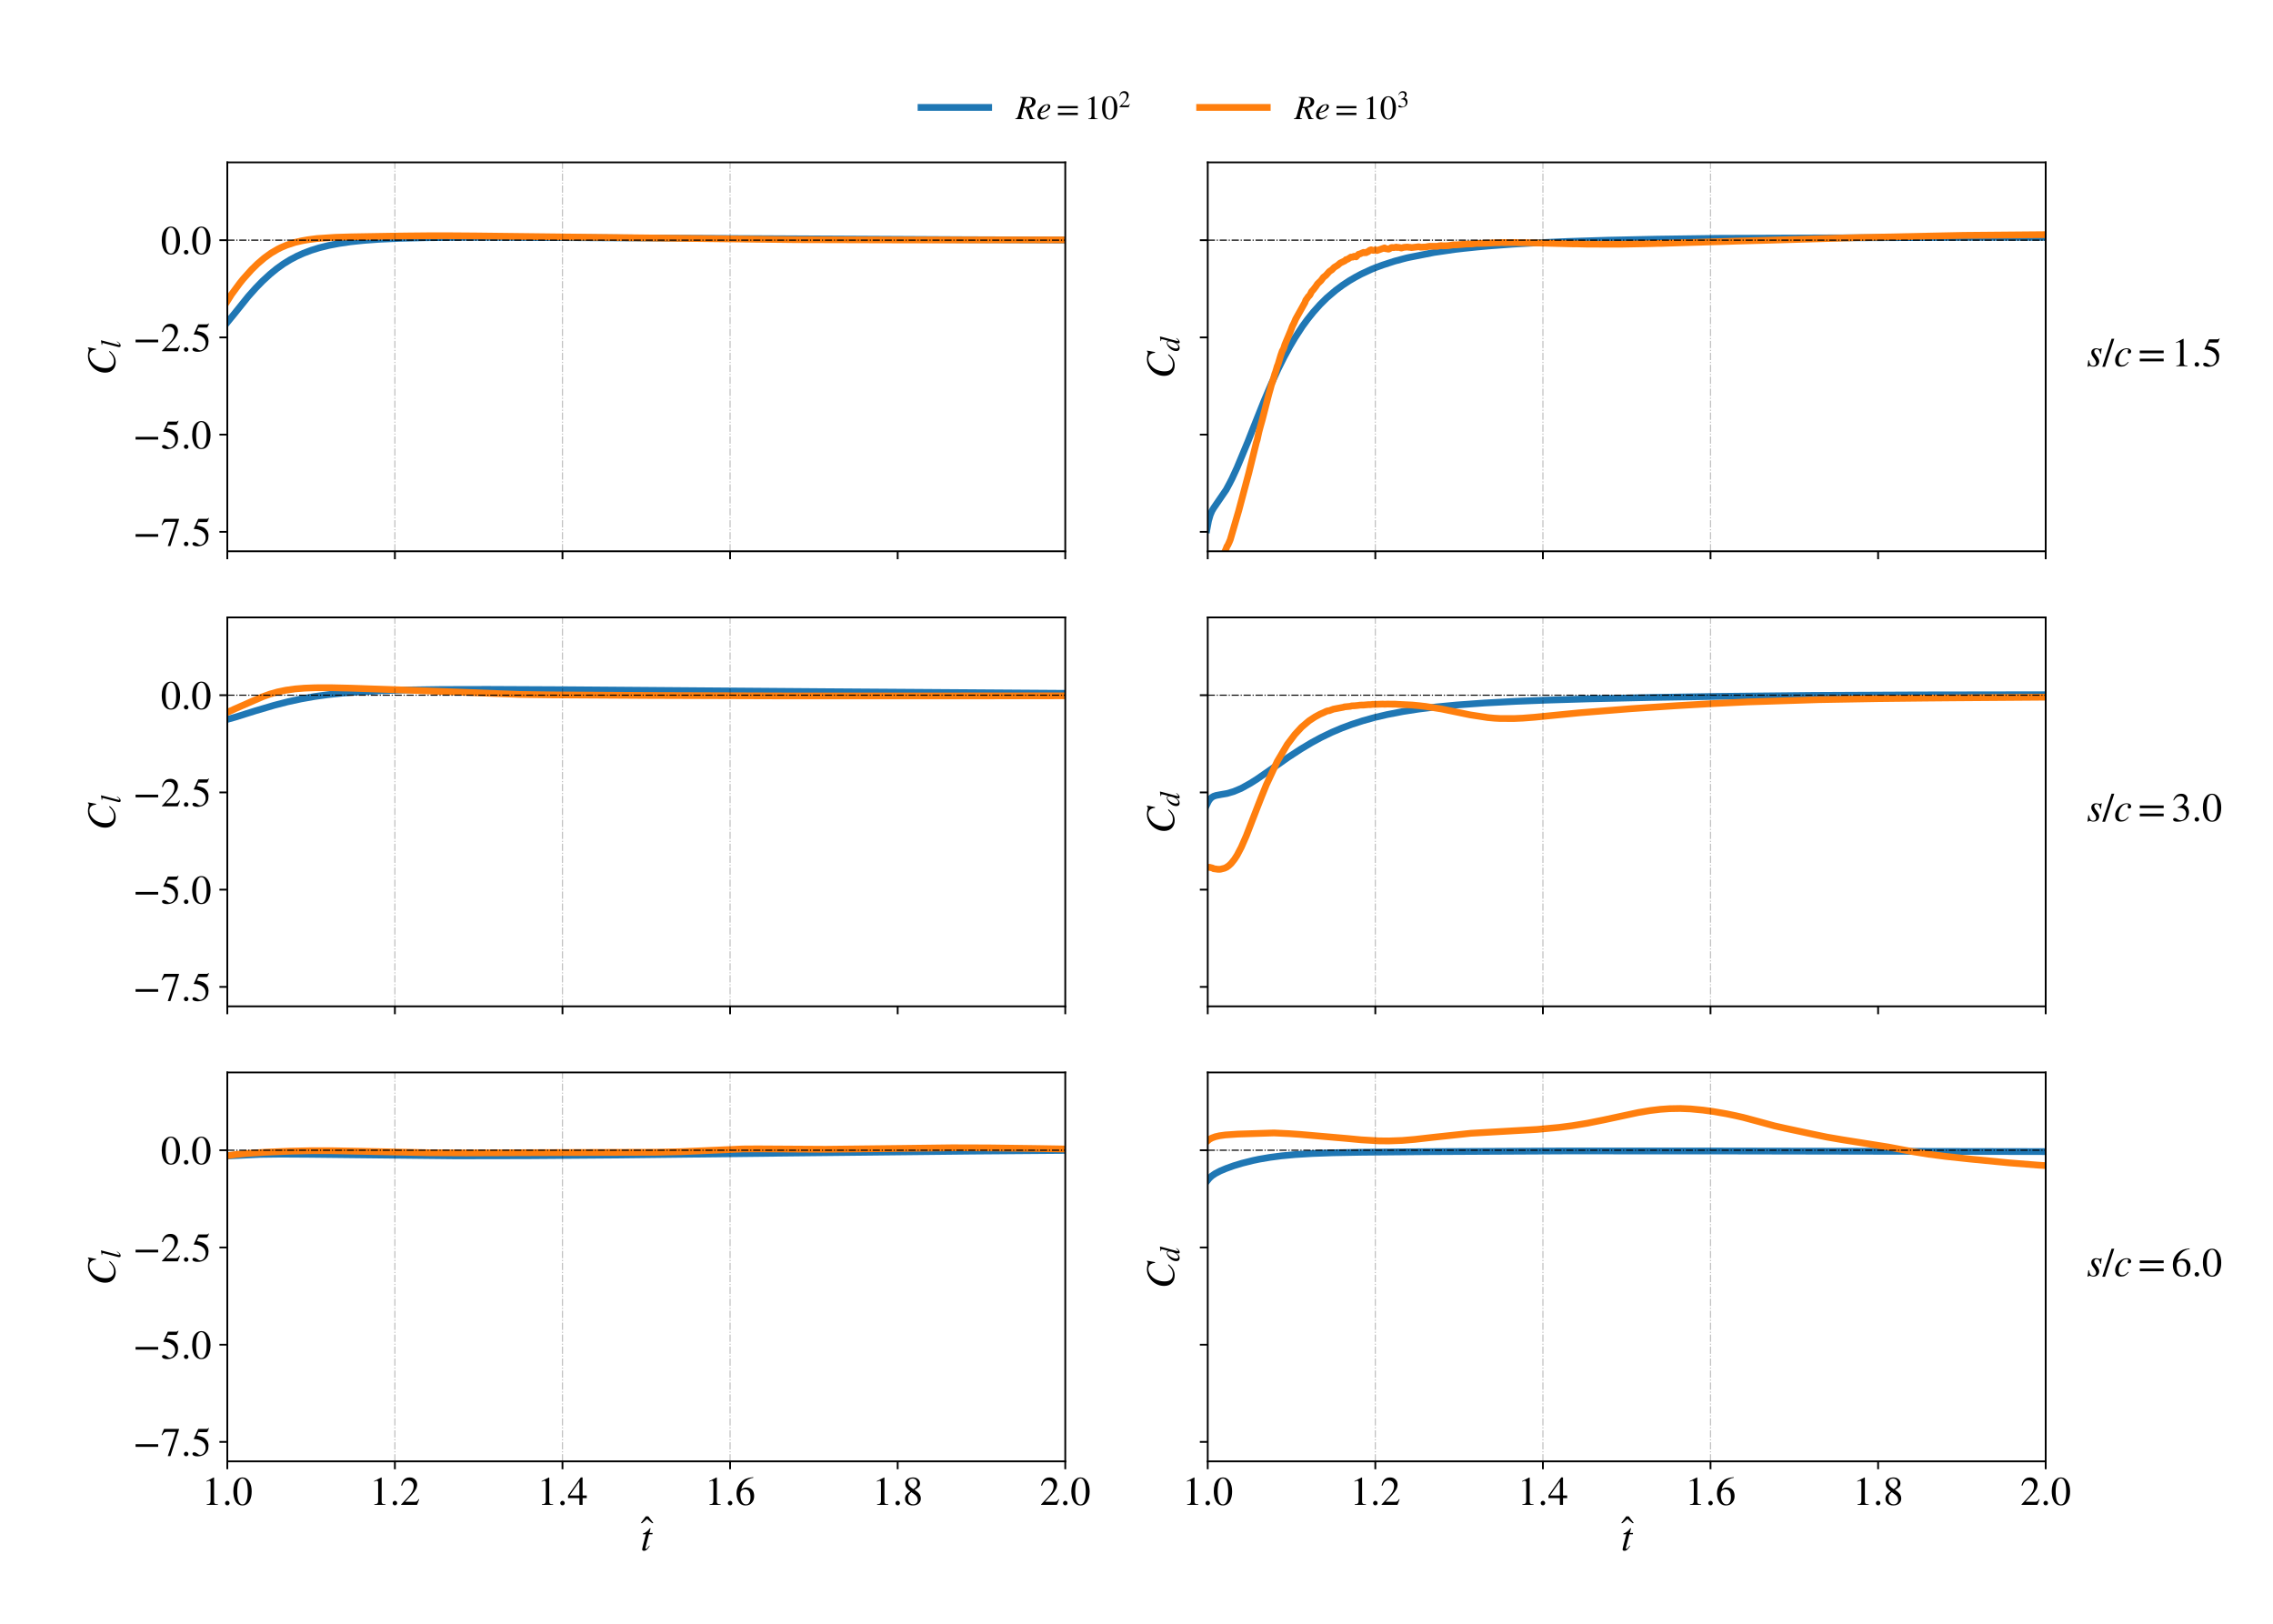 <?xml version="1.0" encoding="utf-8" standalone="no"?>
<!DOCTYPE svg PUBLIC "-//W3C//DTD SVG 1.1//EN"
  "http://www.w3.org/Graphics/SVG/1.1/DTD/svg11.dtd">
<!-- Created with matplotlib (https://matplotlib.org/) -->
<svg height="720pt" version="1.1" viewBox="0 0 1008 720" width="1008pt" xmlns="http://www.w3.org/2000/svg" xmlns:xlink="http://www.w3.org/1999/xlink">
 <defs>
  <style type="text/css">
*{stroke-linecap:butt;stroke-linejoin:round;}
  </style>
 </defs>
 <g id="figure_1">
  <g id="patch_1">
   <path d="M 0 720 
L 1008 720 
L 1008 0 
L 0 0 
z
" style="fill:#ffffff;"/>
  </g>
  <g id="axes_1">
   <g id="patch_2">
    <path d="M 100.8 244.455 
L 472.413 244.455 
L 472.413 72 
L 100.8 72 
z
" style="fill:#ffffff;"/>
   </g>
   <g id="matplotlib.axis_1">
    <g id="xtick_1">
     <g id="line2d_1">
      <defs>
       <path d="M 0 0 
L 0 3.5 
" id="m88c9429c6b" style="stroke:#000000;stroke-width:0.8;"/>
      </defs>
      <g>
       <use style="fill:#ffffff;stroke:#000000;stroke-width:0.8;" x="100.8" xlink:href="#m88c9429c6b" y="244.455"/>
      </g>
     </g>
    </g>
    <g id="xtick_2">
     <g id="line2d_2">
      <g>
       <use style="fill:#ffffff;stroke:#000000;stroke-width:0.8;" x="175.123" xlink:href="#m88c9429c6b" y="244.455"/>
      </g>
     </g>
    </g>
    <g id="xtick_3">
     <g id="line2d_3">
      <g>
       <use style="fill:#ffffff;stroke:#000000;stroke-width:0.8;" x="249.445" xlink:href="#m88c9429c6b" y="244.455"/>
      </g>
     </g>
    </g>
    <g id="xtick_4">
     <g id="line2d_4">
      <g>
       <use style="fill:#ffffff;stroke:#000000;stroke-width:0.8;" x="323.768" xlink:href="#m88c9429c6b" y="244.455"/>
      </g>
     </g>
    </g>
    <g id="xtick_5">
     <g id="line2d_5">
      <g>
       <use style="fill:#ffffff;stroke:#000000;stroke-width:0.8;" x="398.09" xlink:href="#m88c9429c6b" y="244.455"/>
      </g>
     </g>
    </g>
    <g id="xtick_6">
     <g id="line2d_6">
      <g>
       <use style="fill:#ffffff;stroke:#000000;stroke-width:0.8;" x="472.413" xlink:href="#m88c9429c6b" y="244.455"/>
      </g>
     </g>
    </g>
   </g>
   <g id="matplotlib.axis_2">
    <g id="ytick_1">
     <g id="line2d_7">
      <defs>
       <path d="M 0 0 
L -3.5 0 
" id="m4a4d4e50c8" style="stroke:#000000;stroke-width:0.8;"/>
      </defs>
      <g>
       <use style="fill:#ffffff;stroke:#000000;stroke-width:0.8;" x="100.8" xlink:href="#m4a4d4e50c8" y="235.832"/>
      </g>
     </g>
     <g id="text_1">
      <!-- −7.5 -->
      <defs>
       <path d="M 62.094 22 
L 6.406 22 
L 6.406 28.594 
L 62.094 28.594 
z
" id="STIXGeneral-Regular-8722"/>
       <path d="M 44.906 64.594 
L 23.703 -0.797 
L 17.203 -0.797 
L 37 58.797 
L 15.5 58.797 
Q 11.203 58.797 9.094 57.297 
Q 7 55.797 3.797 50.594 
L 2 51.5 
L 8 66.203 
L 44.906 66.203 
z
" id="STIXGeneral-Regular-55"/>
       <path d="M 18.094 4.297 
Q 18.094 2.094 16.438 0.5 
Q 14.797 -1.094 12.5 -1.094 
Q 10.203 -1.094 8.594 0.5 
Q 7 2.094 7 4.391 
Q 7 6.703 8.641 8.344 
Q 10.297 10 12.594 10 
Q 14.797 10 16.438 8.297 
Q 18.094 6.594 18.094 4.297 
z
" id="STIXGeneral-Regular-46"/>
       <path d="M 43.797 68.094 
L 40.203 59.594 
Q 39.594 58.297 37.5 58.297 
L 18.094 58.297 
L 14.094 49.797 
Q 25.094 47.703 30 45.25 
Q 34.906 42.797 39.094 37 
Q 42.594 32.203 42.594 24.297 
Q 42.594 17.094 40.25 12.188 
Q 37.906 7.297 32.797 3.5 
Q 26 -1.406 15.797 -1.406 
Q 10.094 -1.406 6.594 0.297 
Q 3.094 2 3.094 4.797 
Q 3.094 8.594 7.594 8.594 
Q 11.203 8.594 15 5.5 
Q 18.906 2.297 22.094 2.297 
Q 27.297 2.297 31.438 7.5 
Q 35.594 12.703 35.594 19.203 
Q 35.594 28.797 28.906 34.203 
Q 20.203 41.203 7.594 41.203 
Q 6.406 41.203 6.406 42 
L 6.5 42.5 
L 17.406 66.203 
L 38.094 66.203 
Q 39.797 66.203 40.75 66.703 
Q 41.703 67.203 42.906 68.797 
z
" id="STIXGeneral-Regular-53"/>
      </defs>
      <g transform="translate(58.97 241.979)scale(0.18 -0.18)">
       <use xlink:href="#STIXGeneral-Regular-8722"/>
       <use x="68.5" xlink:href="#STIXGeneral-Regular-55"/>
       <use x="118.5" xlink:href="#STIXGeneral-Regular-46"/>
       <use x="143.5" xlink:href="#STIXGeneral-Regular-53"/>
      </g>
     </g>
    </g>
    <g id="ytick_2">
     <g id="line2d_8">
      <g>
       <use style="fill:#ffffff;stroke:#000000;stroke-width:0.8;" x="100.8" xlink:href="#m4a4d4e50c8" y="192.719"/>
      </g>
     </g>
     <g id="text_2">
      <!-- −5.0 -->
      <defs>
       <path d="M 47.594 33 
Q 47.594 26.297 46.297 20.344 
Q 45 14.406 42.453 9.406 
Q 39.906 4.406 35.406 1.5 
Q 30.906 -1.406 25 -1.406 
Q 18.906 -1.406 14.297 1.688 
Q 9.703 4.797 7.203 10 
Q 4.703 15.203 3.547 21.094 
Q 2.406 27 2.406 33.594 
Q 2.406 42.906 4.703 50.344 
Q 7 57.797 12.344 62.688 
Q 17.703 67.594 25.406 67.594 
Q 35.203 67.594 41.391 58 
Q 47.594 48.406 47.594 33 
z
M 38 32.5 
Q 38 48.297 34.641 56.641 
Q 31.297 65 24.797 65 
Q 18.594 65 15.297 56.594 
Q 12 48.203 12 32.906 
Q 12 17.5 15.297 9.344 
Q 18.594 1.203 25 1.203 
Q 31.297 1.203 34.641 9.344 
Q 38 17.5 38 32.5 
z
" id="STIXGeneral-Regular-48"/>
      </defs>
      <g transform="translate(58.97 198.865)scale(0.18 -0.18)">
       <use xlink:href="#STIXGeneral-Regular-8722"/>
       <use x="68.5" xlink:href="#STIXGeneral-Regular-53"/>
       <use x="118.5" xlink:href="#STIXGeneral-Regular-46"/>
       <use x="143.5" xlink:href="#STIXGeneral-Regular-48"/>
      </g>
     </g>
    </g>
    <g id="ytick_3">
     <g id="line2d_9">
      <g>
       <use style="fill:#ffffff;stroke:#000000;stroke-width:0.8;" x="100.8" xlink:href="#m4a4d4e50c8" y="149.605"/>
      </g>
     </g>
     <g id="text_3">
      <!-- −2.5 -->
      <defs>
       <path d="M 47.406 13.703 
L 42 0 
L 2.906 0 
L 2.906 1.203 
L 20.703 20.094 
Q 27.703 27.406 30.703 33.5 
Q 33.703 39.594 33.703 46.094 
Q 33.703 52.797 30 56.5 
Q 26.297 60.203 19.797 60.203 
Q 14.406 60.203 11.25 57.391 
Q 8.094 54.594 5.094 47.203 
L 3 47.703 
Q 4.703 57 9.844 62.297 
Q 15 67.594 23.797 67.594 
Q 32.094 67.594 37.188 62.594 
Q 42.297 57.594 42.297 50 
Q 42.297 38.703 29.5 25.203 
L 13 7.594 
L 36.406 7.594 
Q 39.703 7.594 41.641 8.891 
Q 43.594 10.203 46 14.297 
z
" id="STIXGeneral-Regular-50"/>
      </defs>
      <g transform="translate(58.97 155.752)scale(0.18 -0.18)">
       <use xlink:href="#STIXGeneral-Regular-8722"/>
       <use x="68.5" xlink:href="#STIXGeneral-Regular-50"/>
       <use x="118.5" xlink:href="#STIXGeneral-Regular-46"/>
       <use x="143.5" xlink:href="#STIXGeneral-Regular-53"/>
      </g>
     </g>
    </g>
    <g id="ytick_4">
     <g id="line2d_10">
      <g>
       <use style="fill:#ffffff;stroke:#000000;stroke-width:0.8;" x="100.8" xlink:href="#m4a4d4e50c8" y="106.491"/>
      </g>
     </g>
     <g id="text_4">
      <!-- 0.0 -->
      <g transform="translate(71.3 112.638)scale(0.18 -0.18)">
       <use xlink:href="#STIXGeneral-Regular-48"/>
       <use x="50" xlink:href="#STIXGeneral-Regular-46"/>
       <use x="75" xlink:href="#STIXGeneral-Regular-48"/>
      </g>
     </g>
    </g>
    <g id="text_5">
     <!-- $C_l$ -->
     <defs>
      <path d="M 68.906 66.406 
L 65.203 46.406 
L 63.406 46.703 
Q 61.594 63 48.5 63 
Q 37.594 63 28.594 53.297 
Q 23.297 47.703 20.547 39.703 
Q 17.797 31.703 17.797 23.203 
Q 17.797 2.703 35.297 2.703 
Q 41.5 2.703 46.641 5.297 
Q 51.797 7.906 58.203 14.594 
L 60 13.094 
Q 53.297 5.203 46.844 1.703 
Q 40.406 -1.797 32.703 -1.797 
Q 21 -1.797 13.797 5.141 
Q 6.594 12.094 6.594 24.297 
Q 6.594 34.594 11.688 43.938 
Q 16.797 53.297 25.297 59.297 
Q 35.5 66.594 47.203 66.594 
Q 54.094 66.594 58.906 64.906 
Q 60.906 64.203 63 64.203 
Q 65.703 64.203 66.797 66.406 
z
" id="STIXGeneral-Italic-67"/>
      <path d="M 27.906 67.797 
L 12.594 9.297 
Q 11.797 6.406 11.797 5 
Q 11.797 3.203 13.5 3.203 
Q 16.203 3.203 20.203 8.906 
L 22.703 12.406 
L 24.094 11.406 
Q 19.594 4.297 16.344 1.594 
Q 13.094 -1.094 9 -1.094 
Q 4.094 -1.094 4.094 4.5 
Q 4.094 6.203 4.5 7.5 
L 18.203 59.906 
Q 18.5 60.906 18.5 61.797 
Q 18.5 64 13.594 64 
L 11.797 64 
L 11.797 65.594 
Q 18.797 66.406 27.297 68.297 
z
" id="STIXGeneral-Italic-108"/>
     </defs>
     <g transform="translate(51.063 166.418)rotate(-90)scale(0.18 -0.18)">
      <use transform="translate(0 0.406)" xlink:href="#STIXGeneral-Italic-67"/>
      <use transform="translate(66.7 -12.822)scale(0.7)" xlink:href="#STIXGeneral-Italic-108"/>
     </g>
    </g>
   </g>
   <g id="line2d_11">
    <path clip-path="url(#p3134822fc4)" d="M 100.428 143.4 
L 103.773 139.316 
L 110.09 131.451 
L 113.435 127.696 
L 116.408 124.646 
L 119.752 121.577 
L 122.725 119.147 
L 125.698 117.013 
L 128.671 115.181 
L 131.644 113.61 
L 134.617 112.273 
L 137.961 111.005 
L 141.677 109.85 
L 145.765 108.841 
L 150.225 107.982 
L 155.427 107.223 
L 161.373 106.593 
L 168.062 106.103 
L 176.981 105.69 
L 188.501 105.403 
L 204.48 105.249 
L 229.378 105.251 
L 285.12 105.536 
L 427.448 106.268 
L 472.785 106.43 
L 472.785 106.43 
" style="fill:none;stroke:#1f77b4;stroke-linecap:square;stroke-width:3;"/>
   </g>
   <g id="line2d_12">
    <path clip-path="url(#p3134822fc4)" d="M 100.428 134.12 
L 102.658 130.566 
L 106.374 125.532 
L 107.861 123.682 
L 111.577 119.541 
L 114.178 116.993 
L 117.151 114.445 
L 120.124 112.282 
L 123.097 110.527 
L 124.583 109.786 
L 127.185 108.676 
L 130.901 107.456 
L 133.874 106.777 
L 136.475 106.307 
L 140.563 105.774 
L 148.738 105.232 
L 155.799 105.02 
L 174.379 104.707 
L 181.068 104.622 
L 189.244 104.543 
L 197.791 104.521 
L 210.797 104.617 
L 353.125 106.27 
L 400.692 106.397 
L 472.785 106.371 
L 472.785 106.371 
" style="fill:none;stroke:#ff7f0e;stroke-linecap:square;stroke-width:3;"/>
   </g>
   <g id="line2d_13">
    <path clip-path="url(#p3134822fc4)" d="M 100.8 106.491 
L 472.413 106.491 
" style="fill:none;stroke:#000000;stroke-dasharray:3.2,0.8,0.5,0.8;stroke-dashoffset:0;stroke-width:0.5;"/>
   </g>
   <g id="line2d_14">
    <path clip-path="url(#p3134822fc4)" d="M 100.8 244.455 
L 100.8 72 
" style="fill:none;stroke:#000000;stroke-linecap:square;stroke-width:0.5;"/>
   </g>
   <g id="line2d_15">
    <path clip-path="url(#p3134822fc4)" d="M 175.123 244.455 
L 175.123 72 
" style="fill:none;stroke:#000000;stroke-dasharray:3.2,0.8,0.5,0.8;stroke-dashoffset:0;stroke-opacity:0.25;stroke-width:0.5;"/>
   </g>
   <g id="line2d_16">
    <path clip-path="url(#p3134822fc4)" d="M 249.445 244.455 
L 249.445 72 
" style="fill:none;stroke:#000000;stroke-dasharray:3.2,0.8,0.5,0.8;stroke-dashoffset:0;stroke-opacity:0.25;stroke-width:0.5;"/>
   </g>
   <g id="line2d_17">
    <path clip-path="url(#p3134822fc4)" d="M 323.768 244.455 
L 323.768 72 
" style="fill:none;stroke:#000000;stroke-dasharray:3.2,0.8,0.5,0.8;stroke-dashoffset:0;stroke-opacity:0.25;stroke-width:0.5;"/>
   </g>
   <g id="patch_3">
    <path d="M 100.8 244.455 
L 100.8 72 
" style="fill:none;stroke:#000000;stroke-linecap:square;stroke-linejoin:miter;stroke-width:0.8;"/>
   </g>
   <g id="patch_4">
    <path d="M 472.413 244.455 
L 472.413 72 
" style="fill:none;stroke:#000000;stroke-linecap:square;stroke-linejoin:miter;stroke-width:0.8;"/>
   </g>
   <g id="patch_5">
    <path d="M 100.8 244.455 
L 472.413 244.455 
" style="fill:none;stroke:#000000;stroke-linecap:square;stroke-linejoin:miter;stroke-width:0.8;"/>
   </g>
   <g id="patch_6">
    <path d="M 100.8 72 
L 472.413 72 
" style="fill:none;stroke:#000000;stroke-linecap:square;stroke-linejoin:miter;stroke-width:0.8;"/>
   </g>
  </g>
  <g id="axes_2">
   <g id="patch_7">
    <path d="M 535.587 244.455 
L 907.2 244.455 
L 907.2 72 
L 535.587 72 
z
" style="fill:#ffffff;"/>
   </g>
   <g id="matplotlib.axis_3">
    <g id="xtick_7">
     <g id="line2d_18">
      <g>
       <use style="fill:#ffffff;stroke:#000000;stroke-width:0.8;" x="535.587" xlink:href="#m88c9429c6b" y="244.455"/>
      </g>
     </g>
    </g>
    <g id="xtick_8">
     <g id="line2d_19">
      <g>
       <use style="fill:#ffffff;stroke:#000000;stroke-width:0.8;" x="609.91" xlink:href="#m88c9429c6b" y="244.455"/>
      </g>
     </g>
    </g>
    <g id="xtick_9">
     <g id="line2d_20">
      <g>
       <use style="fill:#ffffff;stroke:#000000;stroke-width:0.8;" x="684.232" xlink:href="#m88c9429c6b" y="244.455"/>
      </g>
     </g>
    </g>
    <g id="xtick_10">
     <g id="line2d_21">
      <g>
       <use style="fill:#ffffff;stroke:#000000;stroke-width:0.8;" x="758.555" xlink:href="#m88c9429c6b" y="244.455"/>
      </g>
     </g>
    </g>
    <g id="xtick_11">
     <g id="line2d_22">
      <g>
       <use style="fill:#ffffff;stroke:#000000;stroke-width:0.8;" x="832.877" xlink:href="#m88c9429c6b" y="244.455"/>
      </g>
     </g>
    </g>
    <g id="xtick_12">
     <g id="line2d_23">
      <g>
       <use style="fill:#ffffff;stroke:#000000;stroke-width:0.8;" x="907.2" xlink:href="#m88c9429c6b" y="244.455"/>
      </g>
     </g>
    </g>
   </g>
   <g id="matplotlib.axis_4">
    <g id="ytick_5">
     <g id="line2d_24">
      <g>
       <use style="fill:#ffffff;stroke:#000000;stroke-width:0.8;" x="535.587" xlink:href="#m4a4d4e50c8" y="235.832"/>
      </g>
     </g>
    </g>
    <g id="ytick_6">
     <g id="line2d_25">
      <g>
       <use style="fill:#ffffff;stroke:#000000;stroke-width:0.8;" x="535.587" xlink:href="#m4a4d4e50c8" y="192.719"/>
      </g>
     </g>
    </g>
    <g id="ytick_7">
     <g id="line2d_26">
      <g>
       <use style="fill:#ffffff;stroke:#000000;stroke-width:0.8;" x="535.587" xlink:href="#m4a4d4e50c8" y="149.605"/>
      </g>
     </g>
    </g>
    <g id="ytick_8">
     <g id="line2d_27">
      <g>
       <use style="fill:#ffffff;stroke:#000000;stroke-width:0.8;" x="535.587" xlink:href="#m4a4d4e50c8" y="106.491"/>
      </g>
     </g>
    </g>
    <g id="text_6">
     <!-- $C_d$ -->
     <defs>
      <path d="M 52.094 68.297 
L 52.703 67.703 
L 48.797 52.5 
L 42.797 30.594 
Q 36.297 6.703 36.297 6 
Q 36.297 4 38.094 4 
Q 39.406 4 40.844 5.25 
Q 42.297 6.5 46.297 11.094 
L 47.5 10.094 
Q 39.797 -1.297 32.797 -1.297 
Q 30.906 -1.297 29.797 -0.094 
Q 28.703 1.094 28.703 3.203 
Q 28.703 6.203 30 12.094 
Q 25.703 4.797 21.547 1.844 
Q 17.406 -1.094 12.203 -1.094 
Q 7.203 -1.094 4.344 1.953 
Q 1.5 5 1.5 10.594 
Q 1.5 22.5 11.141 33.297 
Q 20.797 44.094 30.703 44.094 
Q 33.797 44.094 35.25 42.688 
Q 36.703 41.297 37.203 38.297 
L 37.297 38.297 
L 41.797 54.594 
Q 43.203 59.5 43.203 61.703 
Q 43.203 63.297 42.094 63.688 
Q 41 64.094 36.797 64.297 
L 36.797 66 
Q 44.5 66.703 52.094 68.297 
z
M 35.594 36.094 
Q 35.594 38.703 34.141 40.25 
Q 32.703 41.797 30.906 41.797 
Q 26.203 41.797 21.797 37.203 
Q 16.797 31.906 13.5 24.547 
Q 10.203 17.203 10.203 11 
Q 10.203 7.594 11.75 5.641 
Q 13.297 3.703 16 3.703 
Q 20.5 3.703 25.094 8.594 
Q 29.703 13.5 32.641 21.094 
Q 35.594 28.703 35.594 36.094 
z
" id="STIXGeneral-Italic-100"/>
     </defs>
     <g transform="translate(520.681 167.858)rotate(-90)scale(0.18 -0.18)">
      <use transform="translate(0 0.406)" xlink:href="#STIXGeneral-Italic-67"/>
      <use transform="translate(66.7 -12.822)scale(0.7)" xlink:href="#STIXGeneral-Italic-100"/>
     </g>
    </g>
   </g>
   <g id="line2d_28">
    <path clip-path="url(#pf2f894124a)" d="M 535.215 234.843 
L 535.959 230.874 
L 536.702 228.339 
L 537.445 226.583 
L 538.188 225.319 
L 543.763 217.172 
L 545.249 214.393 
L 546.364 212.217 
L 548.594 207.365 
L 553.425 195.768 
L 555.654 190.074 
L 560.485 177.984 
L 563.83 170.114 
L 566.803 163.622 
L 569.404 158.416 
L 572.005 153.622 
L 574.235 149.829 
L 577.579 144.69 
L 579.809 141.648 
L 582.41 138.397 
L 585.383 135.069 
L 588.356 132.119 
L 592.444 128.639 
L 595.417 126.44 
L 598.39 124.477 
L 600.991 122.954 
L 603.592 121.556 
L 608.052 119.474 
L 610.281 118.572 
L 613.254 117.492 
L 618.457 115.794 
L 621.801 114.901 
L 623.659 114.413 
L 624.774 114.16 
L 635.923 111.952 
L 645.213 110.6 
L 648.929 110.168 
L 654.875 109.552 
L 660.077 109.075 
L 670.483 108.291 
L 675.685 107.991 
L 683.117 107.597 
L 695.381 107.071 
L 713.218 106.501 
L 734.772 106.043 
L 761.899 105.675 
L 872.64 105.243 
L 907.572 105.246 
L 907.572 105.246 
" style="fill:none;stroke:#1f77b4;stroke-linecap:square;stroke-width:3;"/>
   </g>
   <g id="line2d_29">
    <path clip-path="url(#pf2f894124a)" d="M 535.215 269.604 
L 536.33 262.562 
L 537.445 256.951 
L 538.188 254.236 
L 538.932 252.371 
L 539.303 251.727 
L 539.675 251.351 
L 541.161 248.962 
L 541.533 248.03 
L 541.905 247.58 
L 543.763 243.265 
L 544.134 242.274 
L 544.506 241.755 
L 545.249 240.108 
L 545.621 239.183 
L 549.337 226.454 
L 553.796 209.76 
L 557.141 196.247 
L 557.512 195.065 
L 558.255 191.643 
L 558.999 188.857 
L 559.742 186.243 
L 562.715 174.687 
L 563.458 172.095 
L 563.83 170.649 
L 564.573 168.537 
L 565.316 165.856 
L 565.688 164.89 
L 566.431 162.37 
L 566.803 161.501 
L 567.917 157.757 
L 568.661 155.59 
L 569.032 154.98 
L 569.404 154.133 
L 569.775 152.868 
L 572.377 146.649 
L 573.12 144.673 
L 573.863 143.211 
L 574.606 141.456 
L 578.694 134.146 
L 579.066 133.12 
L 579.809 132.097 
L 580.181 131.507 
L 580.552 131.206 
L 580.924 130.743 
L 581.667 129.257 
L 582.41 128.465 
L 583.525 127.021 
L 584.268 125.897 
L 585.383 124.813 
L 585.755 124.488 
L 586.87 122.977 
L 587.985 122.108 
L 589.471 120.44 
L 590.214 119.907 
L 590.586 119.695 
L 591.701 118.546 
L 593.187 117.64 
L 594.302 116.665 
L 596.532 115.583 
L 596.903 115.125 
L 597.646 114.949 
L 599.133 113.976 
L 599.876 114.022 
L 600.248 113.753 
L 600.619 113.632 
L 600.991 113.667 
L 601.363 113.903 
L 602.477 112.741 
L 603.221 112.563 
L 603.964 112.212 
L 604.707 111.906 
L 605.079 112.093 
L 605.45 112 
L 605.822 112.055 
L 606.194 111.703 
L 606.565 111.699 
L 606.937 111.472 
L 607.308 111.041 
L 608.052 110.76 
L 608.795 111.036 
L 609.538 110.977 
L 609.91 110.797 
L 610.653 111.086 
L 613.997 109.918 
L 614.369 110.268 
L 615.112 110.319 
L 615.484 110.466 
L 615.855 110.467 
L 616.599 110.076 
L 616.97 109.782 
L 617.342 109.734 
L 618.085 109.819 
L 619.2 109.57 
L 619.572 109.765 
L 619.943 109.661 
L 620.686 109.776 
L 621.43 109.988 
L 622.545 109.684 
L 624.031 109.558 
L 625.146 109.684 
L 625.517 109.66 
L 625.889 109.796 
L 629.234 109.407 
L 629.977 109.618 
L 632.206 109.522 
L 633.321 109.302 
L 634.065 109.212 
L 637.037 109.212 
L 637.409 109.251 
L 638.152 109.016 
L 639.267 108.907 
L 639.639 108.999 
L 641.125 108.981 
L 642.24 108.936 
L 644.47 108.561 
L 645.956 108.562 
L 646.699 108.501 
L 647.814 108.419 
L 650.415 108.193 
L 651.902 108.172 
L 652.645 108.168 
L 654.875 107.913 
L 655.99 107.917 
L 658.219 107.88 
L 663.422 107.625 
L 664.908 107.628 
L 665.652 107.53 
L 666.766 107.578 
L 671.969 107.54 
L 673.455 107.615 
L 676.057 107.591 
L 697.982 108.151 
L 699.097 108.126 
L 700.583 108.172 
L 703.185 108.237 
L 706.529 108.264 
L 717.306 108.268 
L 718.792 108.282 
L 729.197 108.086 
L 732.17 108.024 
L 735.143 107.932 
L 737.001 107.919 
L 739.603 107.828 
L 741.832 107.766 
L 747.035 107.6 
L 754.467 107.386 
L 758.183 107.268 
L 766.73 107.028 
L 770.075 106.908 
L 780.852 106.618 
L 783.453 106.548 
L 797.203 106.146 
L 809.837 105.766 
L 823.959 105.351 
L 870.782 104.367 
L 907.572 104.046 
L 907.572 104.046 
" style="fill:none;stroke:#ff7f0e;stroke-linecap:square;stroke-width:3;"/>
   </g>
   <g id="line2d_30">
    <path clip-path="url(#pf2f894124a)" d="M 535.587 106.491 
L 907.2 106.491 
" style="fill:none;stroke:#000000;stroke-dasharray:3.2,0.8,0.5,0.8;stroke-dashoffset:0;stroke-width:0.5;"/>
   </g>
   <g id="line2d_31">
    <path clip-path="url(#pf2f894124a)" d="M 535.587 244.455 
L 535.587 72 
" style="fill:none;stroke:#000000;stroke-linecap:square;stroke-width:0.5;"/>
   </g>
   <g id="line2d_32">
    <path clip-path="url(#pf2f894124a)" d="M 609.91 244.455 
L 609.91 72 
" style="fill:none;stroke:#000000;stroke-dasharray:3.2,0.8,0.5,0.8;stroke-dashoffset:0;stroke-opacity:0.25;stroke-width:0.5;"/>
   </g>
   <g id="line2d_33">
    <path clip-path="url(#pf2f894124a)" d="M 684.232 244.455 
L 684.232 72 
" style="fill:none;stroke:#000000;stroke-dasharray:3.2,0.8,0.5,0.8;stroke-dashoffset:0;stroke-opacity:0.25;stroke-width:0.5;"/>
   </g>
   <g id="line2d_34">
    <path clip-path="url(#pf2f894124a)" d="M 758.555 244.455 
L 758.555 72 
" style="fill:none;stroke:#000000;stroke-dasharray:3.2,0.8,0.5,0.8;stroke-dashoffset:0;stroke-opacity:0.25;stroke-width:0.5;"/>
   </g>
   <g id="patch_8">
    <path d="M 535.587 244.455 
L 535.587 72 
" style="fill:none;stroke:#000000;stroke-linecap:square;stroke-linejoin:miter;stroke-width:0.8;"/>
   </g>
   <g id="patch_9">
    <path d="M 907.2 244.455 
L 907.2 72 
" style="fill:none;stroke:#000000;stroke-linecap:square;stroke-linejoin:miter;stroke-width:0.8;"/>
   </g>
   <g id="patch_10">
    <path d="M 535.587 244.455 
L 907.2 244.455 
" style="fill:none;stroke:#000000;stroke-linecap:square;stroke-linejoin:miter;stroke-width:0.8;"/>
   </g>
   <g id="patch_11">
    <path d="M 535.587 72 
L 907.2 72 
" style="fill:none;stroke:#000000;stroke-linecap:square;stroke-linejoin:miter;stroke-width:0.8;"/>
   </g>
   <g id="text_7">
    <!-- $s/c = 1.5$ -->
    <defs>
     <path d="M 36.594 44.203 
L 34.594 30.203 
L 33 30.203 
Q 31.594 41.797 24.094 41.797 
Q 21.406 41.797 19.797 40.297 
Q 18.203 38.797 18.203 36.094 
Q 18.203 32.297 23.594 25.906 
Q 30.406 18 30.406 12.297 
Q 30.406 6.203 26.344 2.547 
Q 22.297 -1.094 16 -1.094 
Q 13.094 -1.094 10.5 -0.094 
Q 8.406 0.797 6.094 0.797 
Q 4.094 0.797 3.203 -1.297 
L 1.594 -1.297 
L 3.594 14.594 
L 5.203 14.594 
Q 7.203 1 15.203 1 
Q 18.797 1 20.797 3 
Q 22.797 5 22.797 8.703 
Q 22.797 13.203 17.203 20.203 
Q 10.906 28.094 10.906 33.297 
Q 10.906 38.297 14.203 41.188 
Q 17.5 44.094 23 44.094 
Q 25 44.094 28.594 43.094 
Q 30.797 42.406 32.203 42.406 
Q 34.203 42.406 35.203 44.203 
z
" id="STIXGeneral-Italic-115"/>
     <path d="M 28.703 67.594 
L 5.906 -1.406 
L -0.906 -1.406 
L 22 67.594 
z
" id="STIXGeneral-Regular-47"/>
     <path d="M 35 10.703 
L 36.594 9.703 
Q 32 3.906 27.641 1.406 
Q 23.297 -1.094 17.703 -1.094 
Q 10.594 -1.094 6.797 2.797 
Q 3 6.703 3 14.297 
Q 3 21 6.391 27.25 
Q 9.797 33.5 15.297 38 
Q 23 44.094 32 44.094 
Q 36.594 44.094 39.547 41.797 
Q 42.5 39.5 42.5 36 
Q 42.5 34 41.094 32.594 
Q 39.703 31.203 37.703 31.203 
Q 35.703 31.203 34.75 32.344 
Q 33.797 33.5 33.797 35.203 
Q 33.797 36.094 34.547 37.547 
Q 35.297 39 35.297 40 
Q 35.297 42 31.594 42 
Q 25.297 42 20.703 37.203 
Q 11.594 27.594 11.594 13.906 
Q 11.594 8.5 13.891 5.5 
Q 16.203 2.5 20.5 2.5 
Q 24.406 2.5 27.594 4.391 
Q 30.797 6.297 35 10.703 
z
" id="STIXGeneral-Italic-99"/>
     <path d="M 63.703 32 
L 4.797 32 
L 4.797 38.594 
L 63.703 38.594 
z
M 63.703 12 
L 4.797 12 
L 4.797 18.594 
L 63.703 18.594 
z
" id="STIXGeneral-Regular-61"/>
     <path d="M 39.406 0 
L 11.797 0 
L 11.797 1.5 
Q 17.297 1.797 19.297 3.547 
Q 21.297 5.297 21.297 9.5 
L 21.297 54.406 
Q 21.297 59.297 18.297 59.297 
Q 16.906 59.297 13.797 58.094 
L 11.094 57.094 
L 11.094 58.5 
L 29 67.594 
L 29.906 67.297 
L 29.906 7.594 
Q 29.906 4.297 31.906 2.891 
Q 33.906 1.5 39.406 1.5 
z
" id="STIXGeneral-Regular-49"/>
    </defs>
    <g transform="translate(925.45 162.421)scale(0.18 -0.18)">
     <use transform="translate(0 0.203)" xlink:href="#STIXGeneral-Italic-115"/>
     <use transform="translate(38.9 0.203)" xlink:href="#STIXGeneral-Regular-47"/>
     <use transform="translate(66.7 0.203)" xlink:href="#STIXGeneral-Italic-99"/>
     <use transform="translate(125.54 0.203)" xlink:href="#STIXGeneral-Regular-61"/>
     <use transform="translate(208.48 0.203)" xlink:href="#STIXGeneral-Regular-49"/>
     <use transform="translate(258.48 0.203)" xlink:href="#STIXGeneral-Regular-46"/>
     <use transform="translate(283.48 0.203)" xlink:href="#STIXGeneral-Regular-53"/>
    </g>
   </g>
   <g id="legend_1">
    <g id="line2d_35">
     <path d="M 408.45 47.629 
L 438.438 47.629 
" style="fill:none;stroke:#1f77b4;stroke-linecap:square;stroke-width:3;"/>
    </g>
    <g id="line2d_36"/>
    <g id="text_8">
     <!-- $Re = 10^2$ -->
     <defs>
      <path d="M 13.203 65.297 
L 38.406 65.297 
Q 48.094 65.297 53.438 61.5 
Q 58.797 57.703 58.797 51.203 
Q 58.797 43.406 52.203 38.406 
Q 48.297 35.406 39.094 33.297 
L 48 9.797 
Q 49.703 5.203 51.547 3.391 
Q 53.406 1.594 56.703 1.594 
L 56.703 0 
L 42 0 
L 29.703 32.406 
L 23.094 32.906 
L 17.594 12.594 
Q 16.297 8 16.297 6.297 
Q 16.297 4 17.594 3 
Q 18.906 2 23 1.594 
L 23 0 
L -1.297 0 
L -1.297 1.594 
Q 2.703 2.094 4.344 3.797 
Q 6 5.5 7.203 10.094 
L 19.094 53.203 
Q 20.297 57.797 20.297 59.5 
Q 20.297 61.297 18.906 62.297 
Q 17.703 63.094 13.203 63.703 
z
M 30.594 59.297 
L 24.297 36.594 
Q 27.406 36.094 29.406 36.094 
Q 38.297 36.094 43.297 40.094 
Q 48.297 44.094 48.297 51.094 
Q 48.297 56.297 45.188 59.297 
Q 42.094 62.297 36.297 62.297 
Q 31.406 62.297 30.594 59.297 
z
" id="STIXGeneral-Italic-82"/>
      <path d="M 35.797 10.906 
L 37 9.703 
Q 28.203 -1.094 16.594 -1.094 
Q 10.5 -1.094 6.797 2.656 
Q 3.094 6.406 3.094 12.594 
Q 3.094 24.297 12.438 34.188 
Q 21.797 44.094 33 44.094 
Q 36.906 44.094 39.047 42.297 
Q 41.203 40.5 41.203 37.297 
Q 41.203 30.703 33.547 25.5 
Q 25.906 20.297 12.797 18.594 
Q 11.797 16.594 11.797 12.5 
Q 11.797 8.406 14.344 5.906 
Q 16.906 3.406 21.094 3.406 
Q 24.406 3.406 27.406 4.953 
Q 30.406 6.5 35.797 10.906 
z
M 15.203 25.203 
L 13.5 20.797 
Q 24.703 23.5 29.594 28.203 
Q 34.594 33 34.594 37.906 
Q 34.594 41.797 31.094 41.797 
Q 26.906 41.797 22.344 36.938 
Q 17.797 32.094 15.203 25.203 
z
" id="STIXGeneral-Italic-101"/>
     </defs>
     <g transform="translate(450.433 52.877)scale(0.15 -0.15)">
      <use transform="translate(0 0.409)" xlink:href="#STIXGeneral-Italic-82"/>
      <use transform="translate(61.1 0.409)" xlink:href="#STIXGeneral-Italic-101"/>
      <use transform="translate(119.94 0.409)" xlink:href="#STIXGeneral-Regular-61"/>
      <use transform="translate(202.88 0.409)" xlink:href="#STIXGeneral-Regular-49"/>
      <use transform="translate(252.88 0.409)" xlink:href="#STIXGeneral-Regular-48"/>
      <use transform="translate(304.423 35.684)scale(0.7)" xlink:href="#STIXGeneral-Regular-50"/>
     </g>
    </g>
    <g id="line2d_37">
     <path d="M 532 47.629 
L 561.988 47.629 
" style="fill:none;stroke:#ff7f0e;stroke-linecap:square;stroke-width:3;"/>
    </g>
    <g id="line2d_38"/>
    <g id="text_9">
     <!-- $Re = 10^3$ -->
     <defs>
      <path d="M 6.094 51 
L 4.5 51.406 
Q 6.797 58.906 11.688 63.25 
Q 16.594 67.594 24.094 67.594 
Q 31.094 67.594 35.391 63.797 
Q 39.703 60 39.703 53.906 
Q 39.703 45.703 30.406 40.094 
Q 35.906 37.703 38.703 34.797 
Q 43.094 29.906 43.094 21.906 
Q 43.094 13.906 38.5 7.906 
Q 35.094 3.297 28.75 0.938 
Q 22.406 -1.406 15.297 -1.406 
Q 4.094 -1.406 4.094 4.297 
Q 4.094 5.906 5.297 6.906 
Q 6.5 7.906 8.203 7.906 
Q 10.703 7.906 14.297 5.297 
Q 18.703 2.203 22.906 2.203 
Q 28.406 2.203 32.156 6.641 
Q 35.906 11.094 35.906 17.5 
Q 35.906 29 25.5 32 
Q 22.406 33 15.297 33 
L 15.297 34.406 
Q 20.906 36.297 23.703 38 
Q 31.797 42.594 31.797 51.406 
Q 31.797 56.406 28.938 59 
Q 26.094 61.594 21 61.594 
Q 12 61.594 6.094 51 
z
" id="STIXGeneral-Regular-51"/>
     </defs>
     <g transform="translate(573.984 52.877)scale(0.15 -0.15)">
      <use transform="translate(0 0.409)" xlink:href="#STIXGeneral-Italic-82"/>
      <use transform="translate(61.1 0.409)" xlink:href="#STIXGeneral-Italic-101"/>
      <use transform="translate(119.94 0.409)" xlink:href="#STIXGeneral-Regular-61"/>
      <use transform="translate(202.88 0.409)" xlink:href="#STIXGeneral-Regular-49"/>
      <use transform="translate(252.88 0.409)" xlink:href="#STIXGeneral-Regular-48"/>
      <use transform="translate(304.423 35.684)scale(0.7)" xlink:href="#STIXGeneral-Regular-51"/>
     </g>
    </g>
   </g>
  </g>
  <g id="axes_3">
   <g id="patch_12">
    <path d="M 100.8 446.228 
L 472.413 446.228 
L 472.413 273.772 
L 100.8 273.772 
z
" style="fill:#ffffff;"/>
   </g>
   <g id="matplotlib.axis_5">
    <g id="xtick_13">
     <g id="line2d_39">
      <g>
       <use style="fill:#ffffff;stroke:#000000;stroke-width:0.8;" x="100.8" xlink:href="#m88c9429c6b" y="446.228"/>
      </g>
     </g>
    </g>
    <g id="xtick_14">
     <g id="line2d_40">
      <g>
       <use style="fill:#ffffff;stroke:#000000;stroke-width:0.8;" x="175.123" xlink:href="#m88c9429c6b" y="446.228"/>
      </g>
     </g>
    </g>
    <g id="xtick_15">
     <g id="line2d_41">
      <g>
       <use style="fill:#ffffff;stroke:#000000;stroke-width:0.8;" x="249.445" xlink:href="#m88c9429c6b" y="446.228"/>
      </g>
     </g>
    </g>
    <g id="xtick_16">
     <g id="line2d_42">
      <g>
       <use style="fill:#ffffff;stroke:#000000;stroke-width:0.8;" x="323.768" xlink:href="#m88c9429c6b" y="446.228"/>
      </g>
     </g>
    </g>
    <g id="xtick_17">
     <g id="line2d_43">
      <g>
       <use style="fill:#ffffff;stroke:#000000;stroke-width:0.8;" x="398.09" xlink:href="#m88c9429c6b" y="446.228"/>
      </g>
     </g>
    </g>
    <g id="xtick_18">
     <g id="line2d_44">
      <g>
       <use style="fill:#ffffff;stroke:#000000;stroke-width:0.8;" x="472.413" xlink:href="#m88c9429c6b" y="446.228"/>
      </g>
     </g>
    </g>
   </g>
   <g id="matplotlib.axis_6">
    <g id="ytick_9">
     <g id="line2d_45">
      <g>
       <use style="fill:#ffffff;stroke:#000000;stroke-width:0.8;" x="100.8" xlink:href="#m4a4d4e50c8" y="437.605"/>
      </g>
     </g>
     <g id="text_10">
      <!-- −7.5 -->
      <g transform="translate(58.97 443.752)scale(0.18 -0.18)">
       <use xlink:href="#STIXGeneral-Regular-8722"/>
       <use x="68.5" xlink:href="#STIXGeneral-Regular-55"/>
       <use x="118.5" xlink:href="#STIXGeneral-Regular-46"/>
       <use x="143.5" xlink:href="#STIXGeneral-Regular-53"/>
      </g>
     </g>
    </g>
    <g id="ytick_10">
     <g id="line2d_46">
      <g>
       <use style="fill:#ffffff;stroke:#000000;stroke-width:0.8;" x="100.8" xlink:href="#m4a4d4e50c8" y="394.491"/>
      </g>
     </g>
     <g id="text_11">
      <!-- −5.0 -->
      <g transform="translate(58.97 400.638)scale(0.18 -0.18)">
       <use xlink:href="#STIXGeneral-Regular-8722"/>
       <use x="68.5" xlink:href="#STIXGeneral-Regular-53"/>
       <use x="118.5" xlink:href="#STIXGeneral-Regular-46"/>
       <use x="143.5" xlink:href="#STIXGeneral-Regular-48"/>
      </g>
     </g>
    </g>
    <g id="ytick_11">
     <g id="line2d_47">
      <g>
       <use style="fill:#ffffff;stroke:#000000;stroke-width:0.8;" x="100.8" xlink:href="#m4a4d4e50c8" y="351.377"/>
      </g>
     </g>
     <g id="text_12">
      <!-- −2.5 -->
      <g transform="translate(58.97 357.524)scale(0.18 -0.18)">
       <use xlink:href="#STIXGeneral-Regular-8722"/>
       <use x="68.5" xlink:href="#STIXGeneral-Regular-50"/>
       <use x="118.5" xlink:href="#STIXGeneral-Regular-46"/>
       <use x="143.5" xlink:href="#STIXGeneral-Regular-53"/>
      </g>
     </g>
    </g>
    <g id="ytick_12">
     <g id="line2d_48">
      <g>
       <use style="fill:#ffffff;stroke:#000000;stroke-width:0.8;" x="100.8" xlink:href="#m4a4d4e50c8" y="308.263"/>
      </g>
     </g>
     <g id="text_13">
      <!-- 0.0 -->
      <g transform="translate(71.3 314.41)scale(0.18 -0.18)">
       <use xlink:href="#STIXGeneral-Regular-48"/>
       <use x="50" xlink:href="#STIXGeneral-Regular-46"/>
       <use x="75" xlink:href="#STIXGeneral-Regular-48"/>
      </g>
     </g>
    </g>
    <g id="text_14">
     <!-- $C_l$ -->
     <g transform="translate(51.063 368.19)rotate(-90)scale(0.18 -0.18)">
      <use transform="translate(0 0.406)" xlink:href="#STIXGeneral-Italic-67"/>
      <use transform="translate(66.7 -12.822)scale(0.7)" xlink:href="#STIXGeneral-Italic-108"/>
     </g>
    </g>
   </g>
   <g id="line2d_49">
    <path clip-path="url(#p79c18c1c18)" d="M 100.428 319.1 
L 104.145 318.057 
L 113.435 315.142 
L 121.61 312.732 
L 127.556 311.203 
L 133.502 309.912 
L 139.448 308.861 
L 145.394 308.032 
L 152.083 307.323 
L 159.886 306.733 
L 169.177 306.27 
L 180.697 305.933 
L 195.933 305.725 
L 216.372 305.68 
L 252.046 305.85 
L 365.76 306.706 
L 472.785 307.437 
L 472.785 307.437 
" style="fill:none;stroke:#1f77b4;stroke-linecap:square;stroke-width:3;"/>
   </g>
   <g id="line2d_50">
    <path clip-path="url(#p79c18c1c18)" d="M 100.428 316.032 
L 104.145 314.332 
L 110.09 311.724 
L 116.408 308.966 
L 119.752 307.765 
L 123.097 306.815 
L 126.813 306.043 
L 130.901 305.479 
L 134.988 305.146 
L 139.819 304.963 
L 146.88 304.946 
L 155.799 305.15 
L 182.926 306.104 
L 230.493 307.932 
L 245.357 308.128 
L 287.721 308.39 
L 347.179 308.591 
L 418.529 308.597 
L 472.785 308.543 
L 472.785 308.543 
" style="fill:none;stroke:#ff7f0e;stroke-linecap:square;stroke-width:3;"/>
   </g>
   <g id="line2d_51">
    <path clip-path="url(#p79c18c1c18)" d="M 100.8 308.263 
L 472.413 308.263 
" style="fill:none;stroke:#000000;stroke-dasharray:3.2,0.8,0.5,0.8;stroke-dashoffset:0;stroke-width:0.5;"/>
   </g>
   <g id="line2d_52">
    <path clip-path="url(#p79c18c1c18)" d="M 100.8 446.228 
L 100.8 273.772 
" style="fill:none;stroke:#000000;stroke-linecap:square;stroke-width:0.5;"/>
   </g>
   <g id="line2d_53">
    <path clip-path="url(#p79c18c1c18)" d="M 175.123 446.228 
L 175.123 273.772 
" style="fill:none;stroke:#000000;stroke-dasharray:3.2,0.8,0.5,0.8;stroke-dashoffset:0;stroke-opacity:0.25;stroke-width:0.5;"/>
   </g>
   <g id="line2d_54">
    <path clip-path="url(#p79c18c1c18)" d="M 249.445 446.228 
L 249.445 273.772 
" style="fill:none;stroke:#000000;stroke-dasharray:3.2,0.8,0.5,0.8;stroke-dashoffset:0;stroke-opacity:0.25;stroke-width:0.5;"/>
   </g>
   <g id="line2d_55">
    <path clip-path="url(#p79c18c1c18)" d="M 323.768 446.228 
L 323.768 273.772 
" style="fill:none;stroke:#000000;stroke-dasharray:3.2,0.8,0.5,0.8;stroke-dashoffset:0;stroke-opacity:0.25;stroke-width:0.5;"/>
   </g>
   <g id="patch_13">
    <path d="M 100.8 446.228 
L 100.8 273.772 
" style="fill:none;stroke:#000000;stroke-linecap:square;stroke-linejoin:miter;stroke-width:0.8;"/>
   </g>
   <g id="patch_14">
    <path d="M 472.413 446.228 
L 472.413 273.772 
" style="fill:none;stroke:#000000;stroke-linecap:square;stroke-linejoin:miter;stroke-width:0.8;"/>
   </g>
   <g id="patch_15">
    <path d="M 100.8 446.228 
L 472.413 446.228 
" style="fill:none;stroke:#000000;stroke-linecap:square;stroke-linejoin:miter;stroke-width:0.8;"/>
   </g>
   <g id="patch_16">
    <path d="M 100.8 273.772 
L 472.413 273.772 
" style="fill:none;stroke:#000000;stroke-linecap:square;stroke-linejoin:miter;stroke-width:0.8;"/>
   </g>
  </g>
  <g id="axes_4">
   <g id="patch_17">
    <path d="M 535.587 446.228 
L 907.2 446.228 
L 907.2 273.772 
L 535.587 273.772 
z
" style="fill:#ffffff;"/>
   </g>
   <g id="matplotlib.axis_7">
    <g id="xtick_19">
     <g id="line2d_56">
      <g>
       <use style="fill:#ffffff;stroke:#000000;stroke-width:0.8;" x="535.587" xlink:href="#m88c9429c6b" y="446.228"/>
      </g>
     </g>
    </g>
    <g id="xtick_20">
     <g id="line2d_57">
      <g>
       <use style="fill:#ffffff;stroke:#000000;stroke-width:0.8;" x="609.91" xlink:href="#m88c9429c6b" y="446.228"/>
      </g>
     </g>
    </g>
    <g id="xtick_21">
     <g id="line2d_58">
      <g>
       <use style="fill:#ffffff;stroke:#000000;stroke-width:0.8;" x="684.232" xlink:href="#m88c9429c6b" y="446.228"/>
      </g>
     </g>
    </g>
    <g id="xtick_22">
     <g id="line2d_59">
      <g>
       <use style="fill:#ffffff;stroke:#000000;stroke-width:0.8;" x="758.555" xlink:href="#m88c9429c6b" y="446.228"/>
      </g>
     </g>
    </g>
    <g id="xtick_23">
     <g id="line2d_60">
      <g>
       <use style="fill:#ffffff;stroke:#000000;stroke-width:0.8;" x="832.877" xlink:href="#m88c9429c6b" y="446.228"/>
      </g>
     </g>
    </g>
    <g id="xtick_24">
     <g id="line2d_61">
      <g>
       <use style="fill:#ffffff;stroke:#000000;stroke-width:0.8;" x="907.2" xlink:href="#m88c9429c6b" y="446.228"/>
      </g>
     </g>
    </g>
   </g>
   <g id="matplotlib.axis_8">
    <g id="ytick_13">
     <g id="line2d_62">
      <g>
       <use style="fill:#ffffff;stroke:#000000;stroke-width:0.8;" x="535.587" xlink:href="#m4a4d4e50c8" y="437.605"/>
      </g>
     </g>
    </g>
    <g id="ytick_14">
     <g id="line2d_63">
      <g>
       <use style="fill:#ffffff;stroke:#000000;stroke-width:0.8;" x="535.587" xlink:href="#m4a4d4e50c8" y="394.491"/>
      </g>
     </g>
    </g>
    <g id="ytick_15">
     <g id="line2d_64">
      <g>
       <use style="fill:#ffffff;stroke:#000000;stroke-width:0.8;" x="535.587" xlink:href="#m4a4d4e50c8" y="351.377"/>
      </g>
     </g>
    </g>
    <g id="ytick_16">
     <g id="line2d_65">
      <g>
       <use style="fill:#ffffff;stroke:#000000;stroke-width:0.8;" x="535.587" xlink:href="#m4a4d4e50c8" y="308.263"/>
      </g>
     </g>
    </g>
    <g id="text_15">
     <!-- $C_d$ -->
     <g transform="translate(520.681 369.63)rotate(-90)scale(0.18 -0.18)">
      <use transform="translate(0 0.406)" xlink:href="#STIXGeneral-Italic-67"/>
      <use transform="translate(66.7 -12.822)scale(0.7)" xlink:href="#STIXGeneral-Italic-100"/>
     </g>
    </g>
   </g>
   <g id="line2d_66">
    <path clip-path="url(#p94eb733e29)" d="M 535.215 356.74 
L 535.959 355.21 
L 536.702 354.199 
L 537.445 353.535 
L 538.188 353.089 
L 539.303 352.713 
L 541.533 352.294 
L 544.134 351.851 
L 547.107 350.975 
L 550.452 349.579 
L 554.539 347.307 
L 557.512 345.42 
L 562.715 341.819 
L 571.262 335.813 
L 576.836 332.176 
L 581.667 329.28 
L 585.755 327.063 
L 590.586 324.726 
L 595.045 322.839 
L 599.505 321.179 
L 604.335 319.611 
L 609.538 318.163 
L 615.112 316.856 
L 622.173 315.497 
L 629.234 314.409 
L 637.037 313.455 
L 645.956 312.603 
L 658.219 311.726 
L 672.341 310.985 
L 685.347 310.472 
L 704.299 309.898 
L 731.799 309.28 
L 761.528 308.798 
L 804.635 308.36 
L 849.972 308.141 
L 907.572 308.051 
L 907.572 308.051 
" style="fill:none;stroke:#1f77b4;stroke-linecap:square;stroke-width:3;"/>
   </g>
   <g id="line2d_67">
    <path clip-path="url(#p94eb733e29)" d="M 535.215 384.683 
L 536.33 384.557 
L 537.817 384.938 
L 538.188 385.201 
L 539.303 385.344 
L 540.046 385.457 
L 541.161 385.451 
L 543.019 384.982 
L 543.763 384.646 
L 544.877 383.904 
L 545.992 382.864 
L 547.479 380.981 
L 548.594 379.251 
L 550.452 375.721 
L 552.681 370.644 
L 557.512 358.17 
L 559.37 353.429 
L 561.6 347.944 
L 566.431 337.616 
L 570.89 330.076 
L 574.235 325.652 
L 577.208 322.433 
L 580.552 319.596 
L 583.154 317.888 
L 585.383 316.672 
L 587.241 315.871 
L 587.985 315.494 
L 588.728 315.211 
L 589.471 315.137 
L 591.329 314.444 
L 595.788 313.603 
L 596.16 313.447 
L 598.761 313.201 
L 599.505 312.981 
L 600.619 312.958 
L 602.106 312.813 
L 603.221 312.652 
L 604.707 312.641 
L 606.937 312.438 
L 607.68 312.463 
L 608.795 312.316 
L 609.538 312.348 
L 613.254 312.202 
L 613.997 312.264 
L 615.484 312.193 
L 616.227 312.224 
L 618.828 312.244 
L 619.943 312.316 
L 626.261 312.624 
L 627.375 312.734 
L 629.605 312.941 
L 630.72 313.087 
L 632.206 313.249 
L 639.267 314.372 
L 645.585 315.669 
L 651.902 316.974 
L 659.706 318.174 
L 662.679 318.454 
L 665.28 318.599 
L 671.597 318.604 
L 675.314 318.438 
L 680.516 318.036 
L 700.212 316.09 
L 723.252 314.252 
L 728.826 313.879 
L 743.69 312.907 
L 759.67 311.983 
L 774.906 311.249 
L 806.493 310.241 
L 832.506 309.786 
L 853.688 309.555 
L 866.323 309.443 
L 907.572 309.141 
L 907.572 309.141 
" style="fill:none;stroke:#ff7f0e;stroke-linecap:square;stroke-width:3;"/>
   </g>
   <g id="line2d_68">
    <path clip-path="url(#p94eb733e29)" d="M 535.587 308.263 
L 907.2 308.263 
" style="fill:none;stroke:#000000;stroke-dasharray:3.2,0.8,0.5,0.8;stroke-dashoffset:0;stroke-width:0.5;"/>
   </g>
   <g id="line2d_69">
    <path clip-path="url(#p94eb733e29)" d="M 535.587 446.228 
L 535.587 273.772 
" style="fill:none;stroke:#000000;stroke-linecap:square;stroke-width:0.5;"/>
   </g>
   <g id="line2d_70">
    <path clip-path="url(#p94eb733e29)" d="M 609.91 446.228 
L 609.91 273.772 
" style="fill:none;stroke:#000000;stroke-dasharray:3.2,0.8,0.5,0.8;stroke-dashoffset:0;stroke-opacity:0.25;stroke-width:0.5;"/>
   </g>
   <g id="line2d_71">
    <path clip-path="url(#p94eb733e29)" d="M 684.232 446.228 
L 684.232 273.772 
" style="fill:none;stroke:#000000;stroke-dasharray:3.2,0.8,0.5,0.8;stroke-dashoffset:0;stroke-opacity:0.25;stroke-width:0.5;"/>
   </g>
   <g id="line2d_72">
    <path clip-path="url(#p94eb733e29)" d="M 758.555 446.228 
L 758.555 273.772 
" style="fill:none;stroke:#000000;stroke-dasharray:3.2,0.8,0.5,0.8;stroke-dashoffset:0;stroke-opacity:0.25;stroke-width:0.5;"/>
   </g>
   <g id="patch_18">
    <path d="M 535.587 446.228 
L 535.587 273.772 
" style="fill:none;stroke:#000000;stroke-linecap:square;stroke-linejoin:miter;stroke-width:0.8;"/>
   </g>
   <g id="patch_19">
    <path d="M 907.2 446.228 
L 907.2 273.772 
" style="fill:none;stroke:#000000;stroke-linecap:square;stroke-linejoin:miter;stroke-width:0.8;"/>
   </g>
   <g id="patch_20">
    <path d="M 535.587 446.228 
L 907.2 446.228 
" style="fill:none;stroke:#000000;stroke-linecap:square;stroke-linejoin:miter;stroke-width:0.8;"/>
   </g>
   <g id="patch_21">
    <path d="M 535.587 273.772 
L 907.2 273.772 
" style="fill:none;stroke:#000000;stroke-linecap:square;stroke-linejoin:miter;stroke-width:0.8;"/>
   </g>
   <g id="text_16">
    <!-- $s/c = 3.0$ -->
    <g transform="translate(925.45 364.193)scale(0.18 -0.18)">
     <use transform="translate(0 0.406)" xlink:href="#STIXGeneral-Italic-115"/>
     <use transform="translate(38.9 0.406)" xlink:href="#STIXGeneral-Regular-47"/>
     <use transform="translate(66.7 0.406)" xlink:href="#STIXGeneral-Italic-99"/>
     <use transform="translate(125.54 0.406)" xlink:href="#STIXGeneral-Regular-61"/>
     <use transform="translate(208.48 0.406)" xlink:href="#STIXGeneral-Regular-51"/>
     <use transform="translate(258.48 0.406)" xlink:href="#STIXGeneral-Regular-46"/>
     <use transform="translate(283.48 0.406)" xlink:href="#STIXGeneral-Regular-48"/>
    </g>
   </g>
  </g>
  <g id="axes_5">
   <g id="patch_22">
    <path d="M 100.8 648 
L 472.413 648 
L 472.413 475.545 
L 100.8 475.545 
z
" style="fill:#ffffff;"/>
   </g>
   <g id="matplotlib.axis_9">
    <g id="xtick_25">
     <g id="line2d_73">
      <g>
       <use style="fill:#ffffff;stroke:#000000;stroke-width:0.8;" x="100.8" xlink:href="#m88c9429c6b" y="648"/>
      </g>
     </g>
     <g id="text_17">
      <!-- 1.0 -->
      <g transform="translate(89.55 667.293)scale(0.18 -0.18)">
       <use xlink:href="#STIXGeneral-Regular-49"/>
       <use x="50" xlink:href="#STIXGeneral-Regular-46"/>
       <use x="75" xlink:href="#STIXGeneral-Regular-48"/>
      </g>
     </g>
    </g>
    <g id="xtick_26">
     <g id="line2d_74">
      <g>
       <use style="fill:#ffffff;stroke:#000000;stroke-width:0.8;" x="175.123" xlink:href="#m88c9429c6b" y="648"/>
      </g>
     </g>
     <g id="text_18">
      <!-- 1.2 -->
      <g transform="translate(163.873 667.293)scale(0.18 -0.18)">
       <use xlink:href="#STIXGeneral-Regular-49"/>
       <use x="50" xlink:href="#STIXGeneral-Regular-46"/>
       <use x="75" xlink:href="#STIXGeneral-Regular-50"/>
      </g>
     </g>
    </g>
    <g id="xtick_27">
     <g id="line2d_75">
      <g>
       <use style="fill:#ffffff;stroke:#000000;stroke-width:0.8;" x="249.445" xlink:href="#m88c9429c6b" y="648"/>
      </g>
     </g>
     <g id="text_19">
      <!-- 1.4 -->
      <defs>
       <path d="M 47.297 16.703 
L 37 16.703 
L 37 0 
L 29.203 0 
L 29.203 16.703 
L 1.203 16.703 
L 1.203 23.094 
L 32.594 67.594 
L 37 67.594 
L 37 23.094 
L 47.297 23.094 
z
M 29.203 23.094 
L 29.203 57.406 
L 5.203 23.094 
z
" id="STIXGeneral-Regular-52"/>
      </defs>
      <g transform="translate(238.195 667.293)scale(0.18 -0.18)">
       <use xlink:href="#STIXGeneral-Regular-49"/>
       <use x="50" xlink:href="#STIXGeneral-Regular-46"/>
       <use x="75" xlink:href="#STIXGeneral-Regular-52"/>
      </g>
     </g>
    </g>
    <g id="xtick_28">
     <g id="line2d_76">
      <g>
       <use style="fill:#ffffff;stroke:#000000;stroke-width:0.8;" x="323.768" xlink:href="#m88c9429c6b" y="648"/>
      </g>
     </g>
     <g id="text_20">
      <!-- 1.6 -->
      <defs>
       <path d="M 44.594 68.406 
L 44.797 66.797 
Q 33 64.906 25.094 57.25 
Q 17.203 49.594 15.203 38.297 
Q 21 42.797 27.906 42.797 
Q 36.703 42.797 41.75 37.188 
Q 46.797 31.594 46.797 21.906 
Q 46.797 12.094 41.703 5.906 
Q 35.797 -1.406 25.797 -1.406 
Q 13.594 -1.406 8.094 8.703 
Q 3.406 17.297 3.406 27.906 
Q 3.406 44.297 14.297 55.5 
Q 20.5 61.906 27.047 64.547 
Q 33.594 67.203 44.594 68.406 
z
M 37.797 18.797 
Q 37.797 38.203 24.297 38.203 
Q 19.297 38.203 16 35.547 
Q 12.703 32.906 12.703 26.594 
Q 12.703 14.906 16.344 8.156 
Q 20 1.406 26.906 1.406 
Q 32.203 1.406 35 6.156 
Q 37.797 10.906 37.797 18.797 
z
" id="STIXGeneral-Regular-54"/>
      </defs>
      <g transform="translate(312.518 667.293)scale(0.18 -0.18)">
       <use xlink:href="#STIXGeneral-Regular-49"/>
       <use x="50" xlink:href="#STIXGeneral-Regular-46"/>
       <use x="75" xlink:href="#STIXGeneral-Regular-54"/>
      </g>
     </g>
    </g>
    <g id="xtick_29">
     <g id="line2d_77">
      <g>
       <use style="fill:#ffffff;stroke:#000000;stroke-width:0.8;" x="398.09" xlink:href="#m88c9429c6b" y="648"/>
      </g>
     </g>
     <g id="text_21">
      <!-- 1.8 -->
      <defs>
       <path d="M 44.5 15.5 
Q 44.5 7.797 39.141 3.188 
Q 33.797 -1.406 24.797 -1.406 
Q 16.406 -1.406 11 3.188 
Q 5.594 7.797 5.594 14.906 
Q 5.594 20.203 8.188 23.953 
Q 10.797 27.703 18.594 33.203 
Q 11.094 39.406 8.641 43.203 
Q 6.203 47 6.203 52 
Q 6.203 59.094 11.641 63.344 
Q 17.094 67.594 25.594 67.594 
Q 32.906 67.594 37.656 63.438 
Q 42.406 59.297 42.406 53.297 
Q 42.406 47.797 39.547 44.5 
Q 36.703 41.203 29 37.094 
Q 38 31.094 41.25 26.391 
Q 44.5 21.703 44.5 15.5 
z
M 35.5 53.297 
Q 35.5 58.5 32.594 61.641 
Q 29.703 64.797 24.594 64.797 
Q 19.5 64.797 16.547 62.141 
Q 13.594 59.5 13.594 54.891 
Q 13.594 50.297 16.547 46.547 
Q 19.5 42.797 26.094 38.906 
Q 31.203 41.906 33.344 45.25 
Q 35.5 48.594 35.5 53.297 
z
M 27.094 27.203 
L 21.203 31.203 
Q 16.797 27.594 15 24.141 
Q 13.203 20.703 13.203 15.797 
Q 13.203 9 16.641 5.203 
Q 20.094 1.406 25.906 1.406 
Q 30.797 1.406 33.844 4.453 
Q 36.906 7.5 36.906 12.406 
Q 36.906 16.906 34.594 20.297 
Q 32.297 23.703 27.094 27.203 
z
" id="STIXGeneral-Regular-56"/>
      </defs>
      <g transform="translate(386.84 667.293)scale(0.18 -0.18)">
       <use xlink:href="#STIXGeneral-Regular-49"/>
       <use x="50" xlink:href="#STIXGeneral-Regular-46"/>
       <use x="75" xlink:href="#STIXGeneral-Regular-56"/>
      </g>
     </g>
    </g>
    <g id="xtick_30">
     <g id="line2d_78">
      <g>
       <use style="fill:#ffffff;stroke:#000000;stroke-width:0.8;" x="472.413" xlink:href="#m88c9429c6b" y="648"/>
      </g>
     </g>
     <g id="text_22">
      <!-- 2.0 -->
      <g transform="translate(461.163 667.293)scale(0.18 -0.18)">
       <use xlink:href="#STIXGeneral-Regular-50"/>
       <use x="50" xlink:href="#STIXGeneral-Regular-46"/>
       <use x="75" xlink:href="#STIXGeneral-Regular-48"/>
      </g>
     </g>
    </g>
    <g id="text_23">
     <!-- $\^t$ -->
     <defs>
      <path d="M -7.5 50.703 
L -10.906 50.703 
L -23.094 61 
L -35.203 50.703 
L -38.594 50.703 
L -26.203 67.406 
L -20 67.406 
z
" id="STIXGeneral-Regular-770"/>
      <path d="M 29.594 42.797 
L 29.094 39.594 
L 20.703 39.594 
L 12 6.797 
Q 11.797 6 11.797 5.406 
Q 11.797 3.797 13.297 3.797 
Q 14.5 3.797 16.094 5.344 
Q 17.703 6.906 21.406 11.703 
L 22.703 11 
Q 18.094 4 15.141 1.453 
Q 12.203 -1.094 8.406 -1.094 
Q 3.797 -1.094 3.797 2.594 
Q 3.797 3.594 5.406 10 
L 13.203 39.594 
L 5.703 39.594 
L 5.594 40.203 
Q 5.594 42 8.906 42.703 
Q 11.406 43.297 15.5 46.547 
Q 19.594 49.797 22.203 53.703 
Q 22.797 54.594 23.594 54.594 
Q 24.5 54.594 24.5 53.797 
Q 24.5 53.297 24.406 53.094 
L 21.594 42.797 
z
" id="STIXGeneral-Italic-116"/>
     </defs>
     <g transform="translate(284.086 687.493)scale(0.18 -0.18)">
      <use transform="translate(39.043 16.594)" xlink:href="#STIXGeneral-Regular-770"/>
      <use transform="translate(0 0.203)" xlink:href="#STIXGeneral-Italic-116"/>
     </g>
    </g>
   </g>
   <g id="matplotlib.axis_10">
    <g id="ytick_17">
     <g id="line2d_79">
      <g>
       <use style="fill:#ffffff;stroke:#000000;stroke-width:0.8;" x="100.8" xlink:href="#m4a4d4e50c8" y="639.377"/>
      </g>
     </g>
     <g id="text_24">
      <!-- −7.5 -->
      <g transform="translate(58.97 645.524)scale(0.18 -0.18)">
       <use xlink:href="#STIXGeneral-Regular-8722"/>
       <use x="68.5" xlink:href="#STIXGeneral-Regular-55"/>
       <use x="118.5" xlink:href="#STIXGeneral-Regular-46"/>
       <use x="143.5" xlink:href="#STIXGeneral-Regular-53"/>
      </g>
     </g>
    </g>
    <g id="ytick_18">
     <g id="line2d_80">
      <g>
       <use style="fill:#ffffff;stroke:#000000;stroke-width:0.8;" x="100.8" xlink:href="#m4a4d4e50c8" y="596.263"/>
      </g>
     </g>
     <g id="text_25">
      <!-- −5.0 -->
      <g transform="translate(58.97 602.41)scale(0.18 -0.18)">
       <use xlink:href="#STIXGeneral-Regular-8722"/>
       <use x="68.5" xlink:href="#STIXGeneral-Regular-53"/>
       <use x="118.5" xlink:href="#STIXGeneral-Regular-46"/>
       <use x="143.5" xlink:href="#STIXGeneral-Regular-48"/>
      </g>
     </g>
    </g>
    <g id="ytick_19">
     <g id="line2d_81">
      <g>
       <use style="fill:#ffffff;stroke:#000000;stroke-width:0.8;" x="100.8" xlink:href="#m4a4d4e50c8" y="553.15"/>
      </g>
     </g>
     <g id="text_26">
      <!-- −2.5 -->
      <g transform="translate(58.97 559.296)scale(0.18 -0.18)">
       <use xlink:href="#STIXGeneral-Regular-8722"/>
       <use x="68.5" xlink:href="#STIXGeneral-Regular-50"/>
       <use x="118.5" xlink:href="#STIXGeneral-Regular-46"/>
       <use x="143.5" xlink:href="#STIXGeneral-Regular-53"/>
      </g>
     </g>
    </g>
    <g id="ytick_20">
     <g id="line2d_82">
      <g>
       <use style="fill:#ffffff;stroke:#000000;stroke-width:0.8;" x="100.8" xlink:href="#m4a4d4e50c8" y="510.036"/>
      </g>
     </g>
     <g id="text_27">
      <!-- 0.0 -->
      <g transform="translate(71.3 516.183)scale(0.18 -0.18)">
       <use xlink:href="#STIXGeneral-Regular-48"/>
       <use x="50" xlink:href="#STIXGeneral-Regular-46"/>
       <use x="75" xlink:href="#STIXGeneral-Regular-48"/>
      </g>
     </g>
    </g>
    <g id="text_28">
     <!-- $C_l$ -->
     <g transform="translate(51.063 569.962)rotate(-90)scale(0.18 -0.18)">
      <use transform="translate(0 0.406)" xlink:href="#STIXGeneral-Italic-67"/>
      <use transform="translate(66.7 -12.822)scale(0.7)" xlink:href="#STIXGeneral-Italic-108"/>
     </g>
    </g>
   </g>
   <g id="line2d_83">
    <path clip-path="url(#pdbcb2b612e)" d="M 100.428 512.593 
L 115.293 511.883 
L 124.583 511.765 
L 137.218 511.842 
L 201.879 512.529 
L 233.837 512.474 
L 273.972 512.169 
L 346.436 511.336 
L 430.421 510.436 
L 472.785 510.106 
L 472.785 510.106 
" style="fill:none;stroke:#1f77b4;stroke-linecap:square;stroke-width:3;"/>
   </g>
   <g id="line2d_84">
    <path clip-path="url(#pdbcb2b612e)" d="M 100.428 512.504 
L 104.888 511.891 
L 110.09 511.409 
L 117.894 510.91 
L 128.299 510.463 
L 137.961 510.25 
L 146.88 510.25 
L 159.886 510.499 
L 190.359 511.148 
L 206.71 511.226 
L 232.723 511.125 
L 270.627 510.992 
L 291.066 510.93 
L 302.214 510.665 
L 313.734 510.166 
L 329.342 509.468 
L 336.031 509.425 
L 366.132 509.605 
L 400.692 509.215 
L 422.245 508.946 
L 438.596 508.995 
L 460.15 509.283 
L 472.785 509.494 
L 472.785 509.494 
" style="fill:none;stroke:#ff7f0e;stroke-linecap:square;stroke-width:3;"/>
   </g>
   <g id="line2d_85">
    <path clip-path="url(#pdbcb2b612e)" d="M 100.8 510.036 
L 472.413 510.036 
" style="fill:none;stroke:#000000;stroke-dasharray:3.2,0.8,0.5,0.8;stroke-dashoffset:0;stroke-width:0.5;"/>
   </g>
   <g id="line2d_86">
    <path clip-path="url(#pdbcb2b612e)" d="M 100.8 648 
L 100.8 475.545 
" style="fill:none;stroke:#000000;stroke-linecap:square;stroke-width:0.5;"/>
   </g>
   <g id="line2d_87">
    <path clip-path="url(#pdbcb2b612e)" d="M 175.123 648 
L 175.123 475.545 
" style="fill:none;stroke:#000000;stroke-dasharray:3.2,0.8,0.5,0.8;stroke-dashoffset:0;stroke-opacity:0.25;stroke-width:0.5;"/>
   </g>
   <g id="line2d_88">
    <path clip-path="url(#pdbcb2b612e)" d="M 249.445 648 
L 249.445 475.545 
" style="fill:none;stroke:#000000;stroke-dasharray:3.2,0.8,0.5,0.8;stroke-dashoffset:0;stroke-opacity:0.25;stroke-width:0.5;"/>
   </g>
   <g id="line2d_89">
    <path clip-path="url(#pdbcb2b612e)" d="M 323.768 648 
L 323.768 475.545 
" style="fill:none;stroke:#000000;stroke-dasharray:3.2,0.8,0.5,0.8;stroke-dashoffset:0;stroke-opacity:0.25;stroke-width:0.5;"/>
   </g>
   <g id="patch_23">
    <path d="M 100.8 648 
L 100.8 475.545 
" style="fill:none;stroke:#000000;stroke-linecap:square;stroke-linejoin:miter;stroke-width:0.8;"/>
   </g>
   <g id="patch_24">
    <path d="M 472.413 648 
L 472.413 475.545 
" style="fill:none;stroke:#000000;stroke-linecap:square;stroke-linejoin:miter;stroke-width:0.8;"/>
   </g>
   <g id="patch_25">
    <path d="M 100.8 648 
L 472.413 648 
" style="fill:none;stroke:#000000;stroke-linecap:square;stroke-linejoin:miter;stroke-width:0.8;"/>
   </g>
   <g id="patch_26">
    <path d="M 100.8 475.545 
L 472.413 475.545 
" style="fill:none;stroke:#000000;stroke-linecap:square;stroke-linejoin:miter;stroke-width:0.8;"/>
   </g>
  </g>
  <g id="axes_6">
   <g id="patch_27">
    <path d="M 535.587 648 
L 907.2 648 
L 907.2 475.545 
L 535.587 475.545 
z
" style="fill:#ffffff;"/>
   </g>
   <g id="matplotlib.axis_11">
    <g id="xtick_31">
     <g id="line2d_90">
      <g>
       <use style="fill:#ffffff;stroke:#000000;stroke-width:0.8;" x="535.587" xlink:href="#m88c9429c6b" y="648"/>
      </g>
     </g>
     <g id="text_29">
      <!-- 1.0 -->
      <g transform="translate(524.337 667.293)scale(0.18 -0.18)">
       <use xlink:href="#STIXGeneral-Regular-49"/>
       <use x="50" xlink:href="#STIXGeneral-Regular-46"/>
       <use x="75" xlink:href="#STIXGeneral-Regular-48"/>
      </g>
     </g>
    </g>
    <g id="xtick_32">
     <g id="line2d_91">
      <g>
       <use style="fill:#ffffff;stroke:#000000;stroke-width:0.8;" x="609.91" xlink:href="#m88c9429c6b" y="648"/>
      </g>
     </g>
     <g id="text_30">
      <!-- 1.2 -->
      <g transform="translate(598.66 667.293)scale(0.18 -0.18)">
       <use xlink:href="#STIXGeneral-Regular-49"/>
       <use x="50" xlink:href="#STIXGeneral-Regular-46"/>
       <use x="75" xlink:href="#STIXGeneral-Regular-50"/>
      </g>
     </g>
    </g>
    <g id="xtick_33">
     <g id="line2d_92">
      <g>
       <use style="fill:#ffffff;stroke:#000000;stroke-width:0.8;" x="684.232" xlink:href="#m88c9429c6b" y="648"/>
      </g>
     </g>
     <g id="text_31">
      <!-- 1.4 -->
      <g transform="translate(672.982 667.293)scale(0.18 -0.18)">
       <use xlink:href="#STIXGeneral-Regular-49"/>
       <use x="50" xlink:href="#STIXGeneral-Regular-46"/>
       <use x="75" xlink:href="#STIXGeneral-Regular-52"/>
      </g>
     </g>
    </g>
    <g id="xtick_34">
     <g id="line2d_93">
      <g>
       <use style="fill:#ffffff;stroke:#000000;stroke-width:0.8;" x="758.555" xlink:href="#m88c9429c6b" y="648"/>
      </g>
     </g>
     <g id="text_32">
      <!-- 1.6 -->
      <g transform="translate(747.305 667.293)scale(0.18 -0.18)">
       <use xlink:href="#STIXGeneral-Regular-49"/>
       <use x="50" xlink:href="#STIXGeneral-Regular-46"/>
       <use x="75" xlink:href="#STIXGeneral-Regular-54"/>
      </g>
     </g>
    </g>
    <g id="xtick_35">
     <g id="line2d_94">
      <g>
       <use style="fill:#ffffff;stroke:#000000;stroke-width:0.8;" x="832.877" xlink:href="#m88c9429c6b" y="648"/>
      </g>
     </g>
     <g id="text_33">
      <!-- 1.8 -->
      <g transform="translate(821.627 667.293)scale(0.18 -0.18)">
       <use xlink:href="#STIXGeneral-Regular-49"/>
       <use x="50" xlink:href="#STIXGeneral-Regular-46"/>
       <use x="75" xlink:href="#STIXGeneral-Regular-56"/>
      </g>
     </g>
    </g>
    <g id="xtick_36">
     <g id="line2d_95">
      <g>
       <use style="fill:#ffffff;stroke:#000000;stroke-width:0.8;" x="907.2" xlink:href="#m88c9429c6b" y="648"/>
      </g>
     </g>
     <g id="text_34">
      <!-- 2.0 -->
      <g transform="translate(895.95 667.293)scale(0.18 -0.18)">
       <use xlink:href="#STIXGeneral-Regular-50"/>
       <use x="50" xlink:href="#STIXGeneral-Regular-46"/>
       <use x="75" xlink:href="#STIXGeneral-Regular-48"/>
      </g>
     </g>
    </g>
    <g id="text_35">
     <!-- $\^t$ -->
     <g transform="translate(718.874 687.493)scale(0.18 -0.18)">
      <use transform="translate(39.043 16.594)" xlink:href="#STIXGeneral-Regular-770"/>
      <use transform="translate(0 0.203)" xlink:href="#STIXGeneral-Italic-116"/>
     </g>
    </g>
   </g>
   <g id="matplotlib.axis_12">
    <g id="ytick_21">
     <g id="line2d_96">
      <g>
       <use style="fill:#ffffff;stroke:#000000;stroke-width:0.8;" x="535.587" xlink:href="#m4a4d4e50c8" y="639.377"/>
      </g>
     </g>
    </g>
    <g id="ytick_22">
     <g id="line2d_97">
      <g>
       <use style="fill:#ffffff;stroke:#000000;stroke-width:0.8;" x="535.587" xlink:href="#m4a4d4e50c8" y="596.263"/>
      </g>
     </g>
    </g>
    <g id="ytick_23">
     <g id="line2d_98">
      <g>
       <use style="fill:#ffffff;stroke:#000000;stroke-width:0.8;" x="535.587" xlink:href="#m4a4d4e50c8" y="553.15"/>
      </g>
     </g>
    </g>
    <g id="ytick_24">
     <g id="line2d_99">
      <g>
       <use style="fill:#ffffff;stroke:#000000;stroke-width:0.8;" x="535.587" xlink:href="#m4a4d4e50c8" y="510.036"/>
      </g>
     </g>
    </g>
    <g id="text_36">
     <!-- $C_d$ -->
     <g transform="translate(520.681 571.402)rotate(-90)scale(0.18 -0.18)">
      <use transform="translate(0 0.406)" xlink:href="#STIXGeneral-Italic-67"/>
      <use transform="translate(66.7 -12.822)scale(0.7)" xlink:href="#STIXGeneral-Italic-100"/>
     </g>
    </g>
   </g>
   <g id="line2d_100">
    <path clip-path="url(#p1a80f4f26b)" d="M 535.215 523.778 
L 536.33 522.398 
L 537.445 521.389 
L 538.932 520.375 
L 541.161 519.208 
L 543.763 518.125 
L 547.107 516.922 
L 550.823 515.798 
L 555.654 514.592 
L 558.255 514.04 
L 563.086 513.209 
L 568.289 512.53 
L 574.235 511.97 
L 582.039 511.488 
L 590.957 511.167 
L 603.964 510.923 
L 632.206 510.665 
L 693.523 510.36 
L 759.298 510.37 
L 907.572 510.636 
L 907.572 510.636 
" style="fill:none;stroke:#1f77b4;stroke-linecap:square;stroke-width:3;"/>
   </g>
   <g id="line2d_101">
    <path clip-path="url(#p1a80f4f26b)" d="M 535.215 506.159 
L 536.33 505.216 
L 537.445 504.598 
L 538.932 504.052 
L 540.79 503.621 
L 543.391 503.26 
L 548.965 502.878 
L 564.945 502.365 
L 571.634 502.682 
L 576.465 503.014 
L 597.275 504.814 
L 603.592 505.415 
L 611.396 505.873 
L 615.855 505.918 
L 621.801 505.705 
L 627.375 505.235 
L 635.551 504.307 
L 652.274 502.514 
L 671.969 501.378 
L 681.631 500.821 
L 691.293 499.925 
L 697.239 499.16 
L 703.928 498.057 
L 711.36 496.566 
L 726.596 493.298 
L 731.799 492.431 
L 736.258 491.9 
L 740.346 491.614 
L 745.177 491.531 
L 749.636 491.71 
L 755.21 492.237 
L 759.67 492.846 
L 765.615 493.872 
L 769.703 494.722 
L 773.048 495.485 
L 779.737 497.273 
L 786.797 499.201 
L 791.628 500.292 
L 804.263 502.988 
L 810.209 504.214 
L 816.898 505.366 
L 837.337 508.603 
L 848.485 510.708 
L 855.174 511.79 
L 862.606 512.753 
L 873.755 513.954 
L 890.849 515.614 
L 903.484 516.619 
L 907.572 516.886 
L 907.572 516.886 
" style="fill:none;stroke:#ff7f0e;stroke-linecap:square;stroke-width:3;"/>
   </g>
   <g id="line2d_102">
    <path clip-path="url(#p1a80f4f26b)" d="M 535.587 510.036 
L 907.2 510.036 
" style="fill:none;stroke:#000000;stroke-dasharray:3.2,0.8,0.5,0.8;stroke-dashoffset:0;stroke-width:0.5;"/>
   </g>
   <g id="line2d_103">
    <path clip-path="url(#p1a80f4f26b)" d="M 535.587 648 
L 535.587 475.545 
" style="fill:none;stroke:#000000;stroke-linecap:square;stroke-width:0.5;"/>
   </g>
   <g id="line2d_104">
    <path clip-path="url(#p1a80f4f26b)" d="M 609.91 648 
L 609.91 475.545 
" style="fill:none;stroke:#000000;stroke-dasharray:3.2,0.8,0.5,0.8;stroke-dashoffset:0;stroke-opacity:0.25;stroke-width:0.5;"/>
   </g>
   <g id="line2d_105">
    <path clip-path="url(#p1a80f4f26b)" d="M 684.232 648 
L 684.232 475.545 
" style="fill:none;stroke:#000000;stroke-dasharray:3.2,0.8,0.5,0.8;stroke-dashoffset:0;stroke-opacity:0.25;stroke-width:0.5;"/>
   </g>
   <g id="line2d_106">
    <path clip-path="url(#p1a80f4f26b)" d="M 758.555 648 
L 758.555 475.545 
" style="fill:none;stroke:#000000;stroke-dasharray:3.2,0.8,0.5,0.8;stroke-dashoffset:0;stroke-opacity:0.25;stroke-width:0.5;"/>
   </g>
   <g id="patch_28">
    <path d="M 535.587 648 
L 535.587 475.545 
" style="fill:none;stroke:#000000;stroke-linecap:square;stroke-linejoin:miter;stroke-width:0.8;"/>
   </g>
   <g id="patch_29">
    <path d="M 907.2 648 
L 907.2 475.545 
" style="fill:none;stroke:#000000;stroke-linecap:square;stroke-linejoin:miter;stroke-width:0.8;"/>
   </g>
   <g id="patch_30">
    <path d="M 535.587 648 
L 907.2 648 
" style="fill:none;stroke:#000000;stroke-linecap:square;stroke-linejoin:miter;stroke-width:0.8;"/>
   </g>
   <g id="patch_31">
    <path d="M 535.587 475.545 
L 907.2 475.545 
" style="fill:none;stroke:#000000;stroke-linecap:square;stroke-linejoin:miter;stroke-width:0.8;"/>
   </g>
   <g id="text_37">
    <!-- $s/c = 6.0$ -->
    <g transform="translate(925.45 565.966)scale(0.18 -0.18)">
     <use transform="translate(0 0.594)" xlink:href="#STIXGeneral-Italic-115"/>
     <use transform="translate(38.9 0.594)" xlink:href="#STIXGeneral-Regular-47"/>
     <use transform="translate(66.7 0.594)" xlink:href="#STIXGeneral-Italic-99"/>
     <use transform="translate(125.54 0.594)" xlink:href="#STIXGeneral-Regular-61"/>
     <use transform="translate(208.48 0.594)" xlink:href="#STIXGeneral-Regular-54"/>
     <use transform="translate(258.48 0.594)" xlink:href="#STIXGeneral-Regular-46"/>
     <use transform="translate(283.48 0.594)" xlink:href="#STIXGeneral-Regular-48"/>
    </g>
   </g>
  </g>
 </g>
 <defs>
  <clipPath id="p3134822fc4">
   <rect height="172.455" width="371.613" x="100.8" y="72"/>
  </clipPath>
  <clipPath id="pf2f894124a">
   <rect height="172.455" width="371.613" x="535.587" y="72"/>
  </clipPath>
  <clipPath id="p79c18c1c18">
   <rect height="172.455" width="371.613" x="100.8" y="273.772"/>
  </clipPath>
  <clipPath id="p94eb733e29">
   <rect height="172.455" width="371.613" x="535.587" y="273.772"/>
  </clipPath>
  <clipPath id="pdbcb2b612e">
   <rect height="172.455" width="371.613" x="100.8" y="475.545"/>
  </clipPath>
  <clipPath id="p1a80f4f26b">
   <rect height="172.455" width="371.613" x="535.587" y="475.545"/>
  </clipPath>
 </defs>
</svg>
